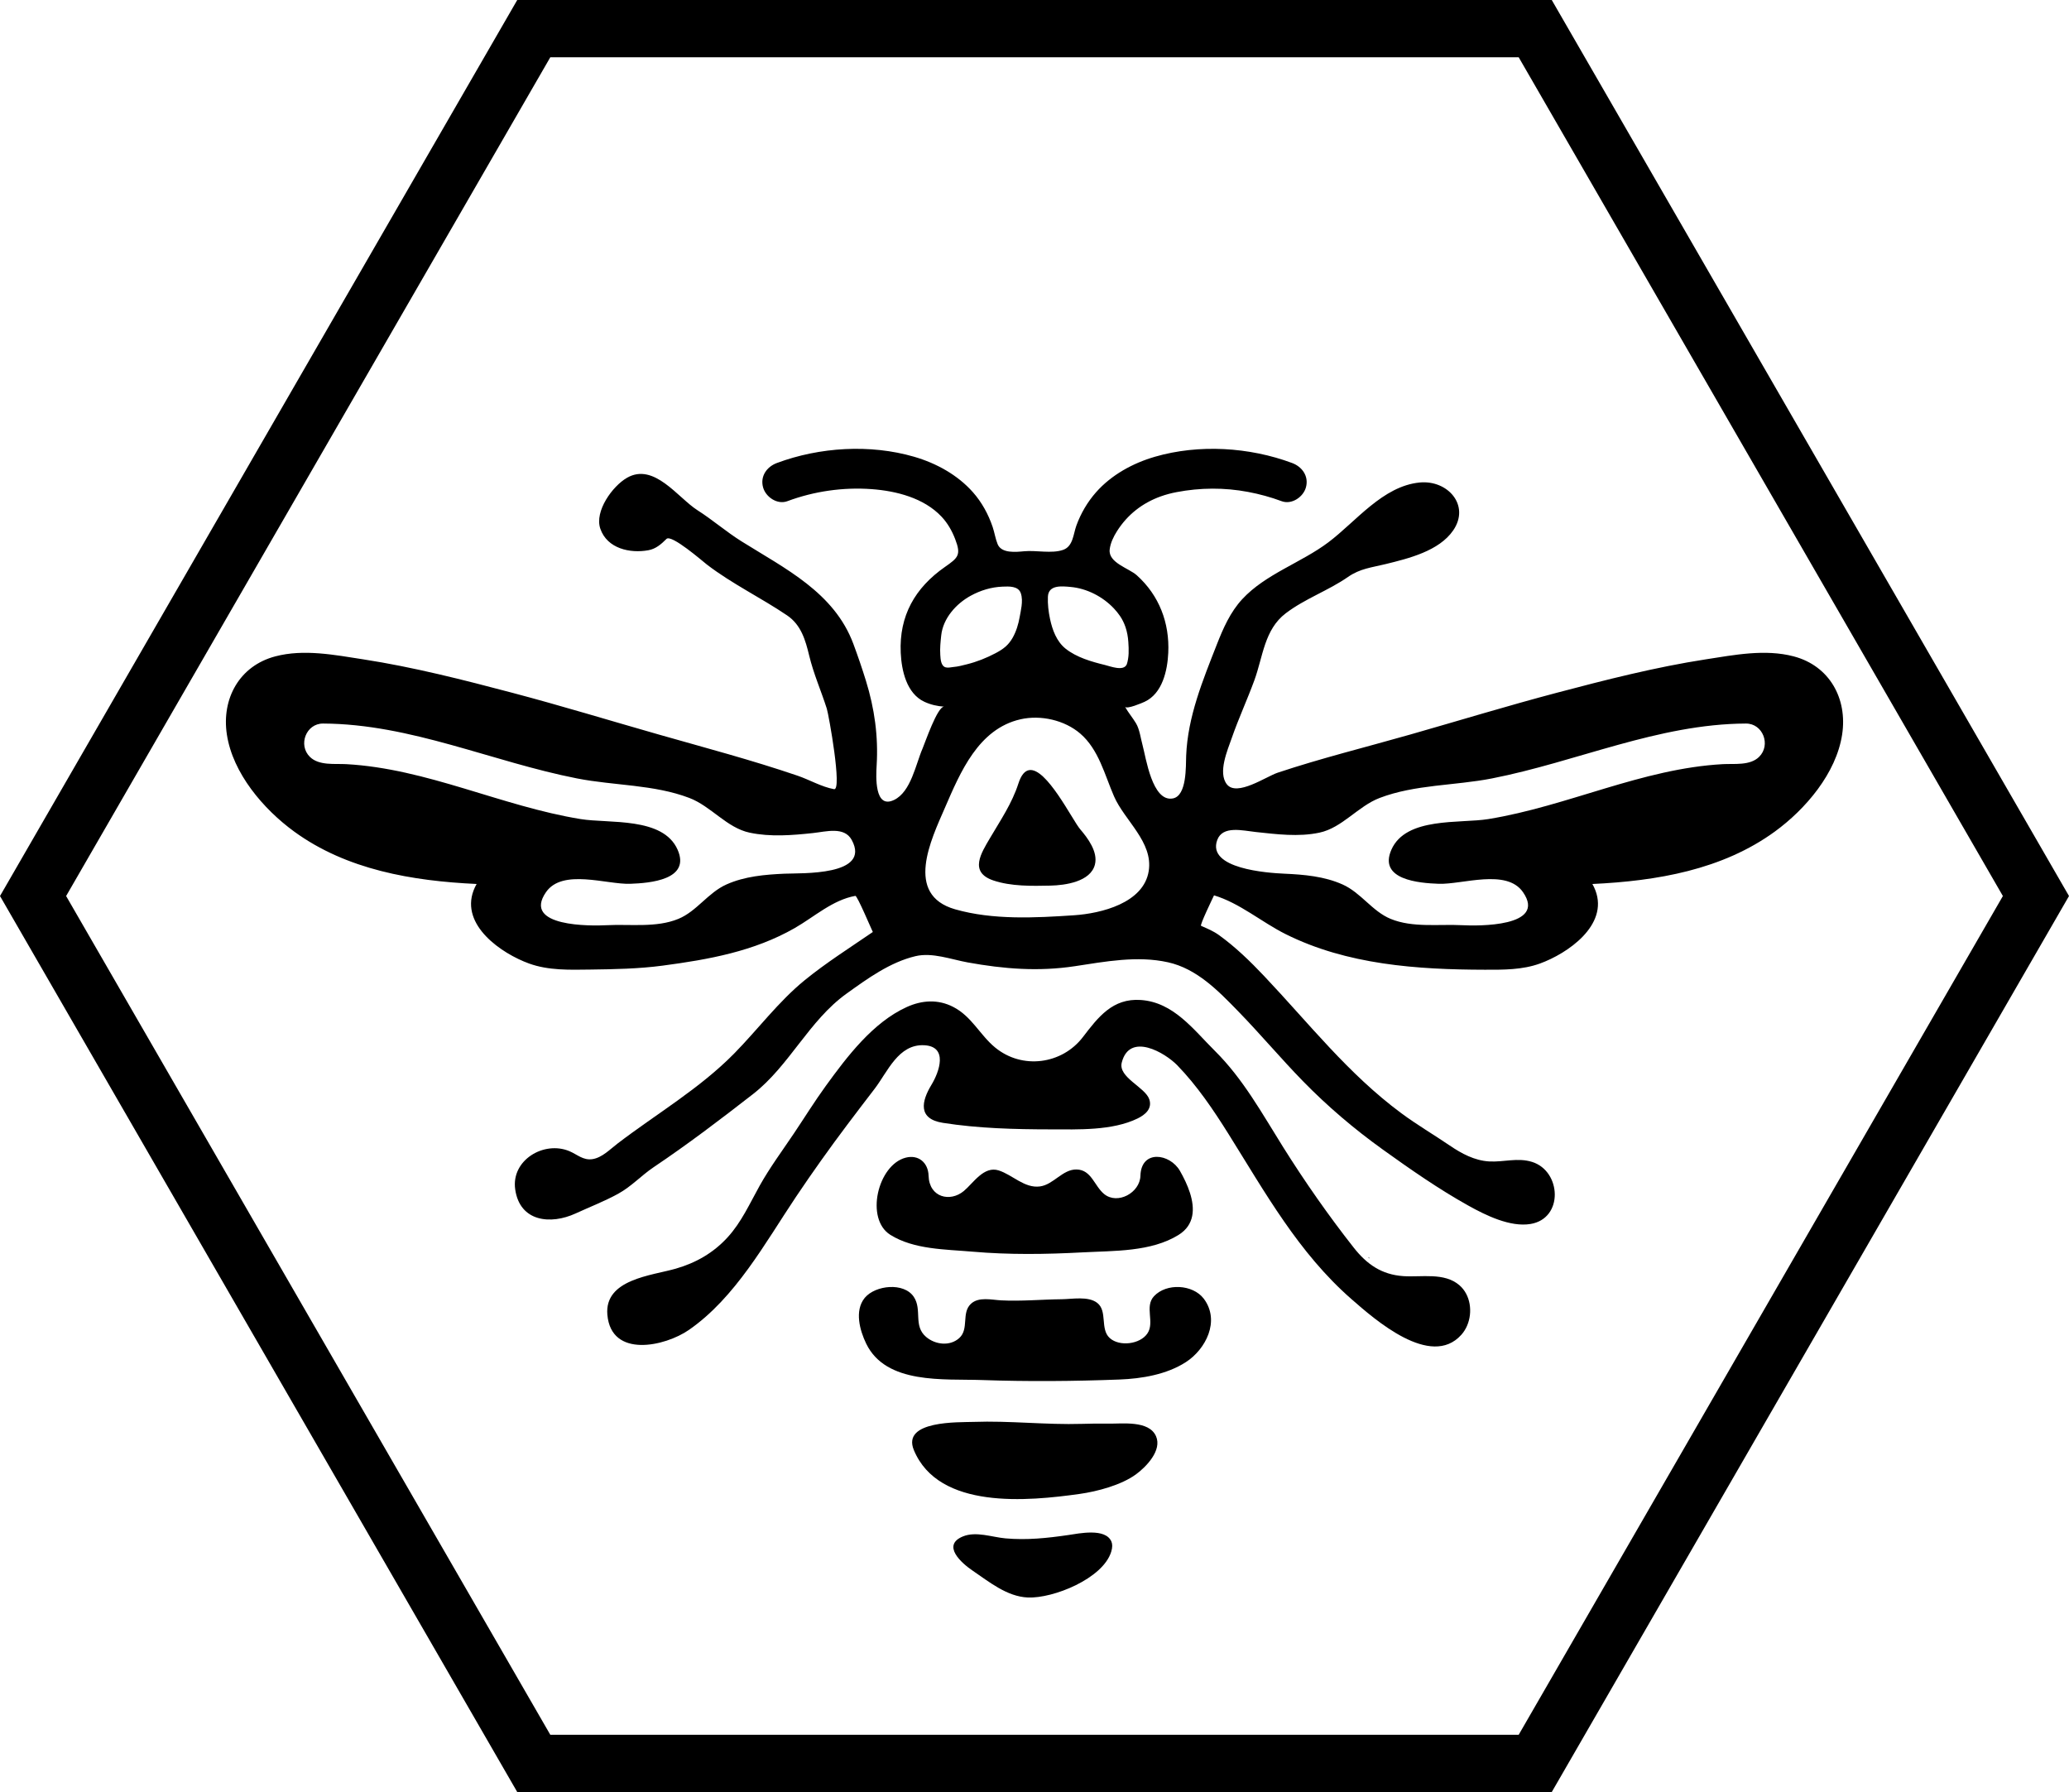 <?xml version="1.0" encoding="utf-8"?>
<!-- Generator: Adobe Illustrator 17.0.0, SVG Export Plug-In . SVG Version: 6.00 Build 0)  -->
<!DOCTYPE svg PUBLIC "-//W3C//DTD SVG 1.1//EN" "http://www.w3.org/Graphics/SVG/1.1/DTD/svg11.dtd">
<svg version="1.1" id="Layer_2" xmlns="http://www.w3.org/2000/svg" xmlns:xlink="http://www.w3.org/1999/xlink" x="0px" y="0px"
	 width="1264.719px" height="1095.279px" viewBox="0 0 1264.719 1095.279" enable-background="new 0 0 1264.719 1095.279"
	 xml:space="preserve">
<g>
	<path d="M928.332,35l295.972,512.64l-295.972,512.639H336.387L40.415,547.639L336.387,35H928.332 M948.539,0H316.18L0,547.639
		l316.18,547.639h632.359l316.18-547.639L948.539,0L948.539,0z"/>
</g>
<g>
	<path d="M654.721,498.306c-9.232-15.077-25.238-41.101-32.221-19.376c-3.857,12-10.912,22.368-17.246,33.134
		c-5.432,9.233-13.091,20.941,1.897,26.039c10.819,3.68,23.704,3.423,34.979,3.172c8.976-0.2,24.488-2.354,27.158-12.844
		c1.985-7.801-4.424-16.254-9.018-21.619C659.062,505.402,657.12,502.224,654.721,498.306z"/>
	<path d="M836.575,768.714C837.986,770.191,836.227,767.346,836.575,768.714L836.575,768.714z"/>
	<polygon points="836.575,768.714 836.575,768.714 836.564,768.703 	"/>
	<path d="M892.082,785.503c-9.251-7.972-23.227-4.776-34.328-5.554c-13.21-0.927-22.211-7.189-30.268-17.417
		c-15.294-19.416-29.971-40.437-43.107-61.382c-12.764-20.353-24.482-41.748-41.695-58.806c-13.188-13.069-25.29-29.799-45.4-31.166
		c-17.148-1.165-25.964,10.418-35.36,22.685c-12.75,16.646-37.058,19.988-53.633,6.354c-9.346-7.687-14.264-18.965-25.608-24.801
		c-9.26-4.764-19.059-4.17-28.397,0.066c-20.73,9.404-36.516,30.322-49.531,48.261c-6.83,9.415-12.933,19.278-19.411,28.927
		c-7.087,10.556-14.741,20.86-20.95,31.967c-6.055,10.832-11.138,22.3-19.596,31.565c-8.708,9.538-19.331,15.609-31.667,19.177
		c-14.712,4.255-43.77,6.428-41.863,28.196c2.341,26.723,35.303,19.354,49.88,9.231c28.431-19.743,46.447-52.995,65.305-81.147
		c10.101-15.079,20.632-29.84,31.54-44.346c5.501-7.315,11.065-14.582,16.635-21.849c7.986-10.42,14.507-27.442,30.335-26.627
		c14.73,0.759,9.237,16.224,4.379,24.239c-6.087,10.04-8.392,20.764,6.985,23.188c21.622,3.409,43.988,3.974,65.842,3.996
		c16.71,0.017,37.71,0.901,53.215-6.665c4.511-2.201,9.073-5.895,7.166-11.651c-2.499-7.541-19.198-13.408-16.848-22.549
		c4.833-18.793,26.531-5.93,33.947,1.713c12.083,12.452,22.047,27.205,31.224,41.855c22.394,35.747,42.781,72.67,75.256,101.061
		c14.066,12.297,48.415,42.683,67.144,21.779c5.908-6.594,7.086-17.3,2.934-25.101C895.17,788.751,893.798,786.981,892.082,785.503z
		"/>
	<path d="M594.372,764.993c22.39,1.958,44.893,1.643,67.316,0.441c19.097-1.024,41.942-0.218,58.744-10.682
		c9.822-6.117,10.016-16.071,6.954-25.683c-1.506-4.727-3.799-9.371-6.121-13.437c-6.072-10.628-23.687-13.253-24.161,2.99
		c-0.304,10.408-13.953,17.818-22.128,11.194c-6.062-4.917-7.765-14.869-16.891-15.047c-8.565-0.167-14.065,9.256-22.41,10.368
		c-9.411,1.253-16.755-7.095-25.208-9.788c-9.075-2.891-15.455,7.695-21.307,12.577c-8.401,7.007-21.157,3.942-21.544-9.304
		c-0.237-8.107-6.258-13.1-14.047-11.061c-17.043,4.465-24.903,37.462-9.282,47.191
		C558.717,763.739,577.952,763.557,594.372,764.993z"/>
	<path d="M735.785,793.684c-6.666-8.705-22.749-9.639-30.377-1.458c-5.948,6.379,0.588,15.936-4.048,22.784
		c-4.471,6.604-17.037,8.166-22.994,2.801c-6.09-5.485-1.231-16.5-7.662-21.496c-5.491-4.266-15.265-2.31-21.675-2.242
		c-12.306,0.131-24.82,1.326-37.108,0.686c-5.844-0.304-13.725-2.35-18.482,2.163c-5.878,5.575-0.954,15.363-7.083,20.888
		c-5.737,5.17-14.708,4.056-20.289-0.727c-7.983-6.842-2.219-16.566-7.506-24.472c-6.034-9.023-23.425-7.127-29.873,0.507
		c-0.063,0.074-0.124,0.149-0.185,0.224c-6.251,7.76-2.947,19.793,0.972,27.875c12.155,25.066,47.482,21.429,70.705,22.244
		c27.937,0.98,56.102,0.755,84.036-0.308c13.777-0.524,28.932-3.065,40.683-10.654c12.035-7.772,21.077-25.039,11.035-38.618
		C735.884,793.815,735.835,793.749,735.785,793.684z"/>
	<path d="M677.429,870.104c-5.321-0.098-10.639-0.019-15.956,0.143c-22.182,0.675-44.289-2.016-66.463-1.2
		c-8.738,0.321-43.988-1.022-36.39,17.241c15.231,36.609,69.965,31.185,101.312,26.785c10.887-1.528,25.515-5.43,34.455-11.973
		c6.273-4.591,16.022-14.653,12.268-23.269C702.35,867.952,685.896,870.26,677.429,870.104z"/>
	<path d="M652.895,938.211c-12.815,1.866-25.261,3.18-38.284,2.022c-8.199-0.729-17.998-4.486-26.033-1.176
		c-13.145,5.416-0.823,16.305,5.867,20.837c10.107,6.846,21.035,15.923,33.837,16.476c15.52,0.667,45.917-11.529,50.973-27.98
		c0.813-2.646,0.772-4.657,0.129-6.18C675.793,933.72,659.529,937.245,652.895,938.211z"/>
	<path d="M1096.415,401.161c-17.465-4.591-36.231-0.877-53.672,1.816c-30.701,4.74-61.135,12.511-91.139,20.439
		c-30.042,7.938-59.743,17.014-89.618,25.537c-27.019,7.708-54.338,14.432-81.009,23.319c-7.007,2.335-24.95,14.802-31.021,7.098
		c-5.63-7.147,0.434-20.969,2.954-28.225c4.158-11.973,9.494-23.487,13.851-35.383c5.271-14.391,6.05-30.948,19.185-40.933
		c11.826-8.99,25.932-13.795,38.063-22.218c7.382-5.125,14.396-5.746,22.952-7.841c14.063-3.442,32.706-7.994,41.357-20.627
		c10.478-15.302-3.383-30.94-20.581-29.239c-22.532,2.229-38.845,23.839-55.781,36.579c-16.598,12.486-38.394,19.348-52.626,34.739
		c-7.313,7.908-11.657,17.839-15.54,27.75c-8.578,21.894-17.769,44.086-18.719,67.907c-0.253,6.345,0.528,24.459-8.116,26.11
		c-12.667,2.411-16.506-25.198-18.515-32.45c-1.14-4.115-1.799-9.747-4.024-13.457c-2.089-3.484-4.763-6.585-6.733-10.123
		c0.991,1.744,10.641-2.413,11.984-3.037c10.934-5.078,13.963-19.189,14.462-29.937c0.849-18.309-5.557-35.09-19.24-47.383
		c-4.815-4.325-17.493-7.611-16.573-15.736c0.449-3.965,2.332-7.842,4.438-11.172c6.428-10.169,15.616-17.341,26.943-21.364
		c3.093-1.098,6.285-1.932,9.508-2.548c14.476-2.768,29.253-2.863,43.747-0.122c6.965,1.317,13.804,3.174,20.448,5.65
		c6.184,2.305,13.248-2.515,14.88-8.448c1.866-6.782-2.276-12.579-8.448-14.88c-26.114-9.735-56.991-11.63-83.838-3.834
		c-13.533,3.93-26.618,11.078-36.018,21.724c-5.239,5.933-9.327,12.933-12.027,20.373c-1.911,5.267-1.97,12.71-8.151,14.845
		c-6.941,2.397-16.254,0.148-23.68,0.823c-4.962,0.451-13.925,1.498-16.303-4.341c-1.375-3.376-1.882-7.083-3.051-10.54
		c-2.618-7.744-6.594-15.015-12.019-21.16c-9.4-10.646-22.484-17.794-36.018-21.724c-26.847-7.796-57.724-5.9-83.838,3.834
		c-6.172,2.301-10.314,8.097-8.448,14.88c1.632,5.934,8.695,10.754,14.88,8.448c16.296-6.075,34.083-8.626,51.428-7.362
		c15.119,1.102,31.986,5.376,42.76,16.803c3.728,3.955,6.395,8.637,8.341,13.687c3.764,9.768,1.921,11.386-6.24,17.073
		c-18.239,12.71-28.069,29.822-27.018,52.474c0.499,10.747,3.527,24.859,14.462,29.937c3.873,1.799,7.95,2.707,12.095,2.987
		c-4.117-0.278-11.796,22.331-13.224,25.603c-4.146,9.5-7.046,26.44-17.416,31.415c-12.113,5.806-11.031-14.679-10.64-21.145
		c1.073-17.752-1.281-34.674-6.563-51.752c-2.335-7.548-4.895-15.025-7.645-22.432c-11.702-31.518-41.749-46.048-68.467-62.781
		c-9.305-5.828-17.616-13.094-26.876-18.984c-11.939-7.595-26.488-29.299-43.041-19.818c-8.835,5.06-19.996,20.41-16.318,31.121
		c4.201,12.224,18.239,15.201,29.374,13.165c4.617-0.844,7.844-3.715,11.067-6.918c3.033-3.015,22.291,13.817,24.718,15.678
		c15.4,11.811,33.012,20.227,49.047,31.082c8.517,5.766,11.196,15.097,13.478,24.574c2.688,11.162,7.283,21.469,10.754,32.379
		c1.182,3.714,9.544,50.17,4.44,49.239c-7.672-1.399-14.971-5.746-22.356-8.258c-28.501-9.696-55.767-16.857-84.746-25.124
		c-29.875-8.523-59.576-17.599-89.618-25.537c-30.005-7.928-60.438-15.699-91.139-20.439c-17.441-2.693-36.208-6.407-53.672-1.816
		c-21.932,5.766-32.978,25.823-29.623,47.79c3.611,23.649,22.317,45.574,41.087,59.257c32.13,23.421,72.201,30.232,111.577,32.077
		c-0.707,1.233-1.336,2.542-1.867,3.947c-8.063,21.34,17.11,38.561,33.901,44.654c11.925,4.327,24.893,3.861,37.404,3.703
		c14.738-0.186,29.621-0.461,44.239-2.4c28.127-3.73,55.829-8.689,80.746-22.947c11.91-6.815,23.21-17.22,37.069-19.692
		c1.174-0.209,9.817,20.404,10.696,22.073c-14.011,9.62-28.427,18.708-41.624,29.45c-15.989,13.015-28.63,30.063-43.046,44.733
		c-21.288,21.662-47.535,36.888-71.5,55.217c-4.503,3.444-9.334,8.522-15.195,9.426c-5.709,0.88-9.272-2.84-14.158-4.886
		c-15.463-6.474-35.641,5.436-33.088,23.353c2.839,19.931,21.766,21.698,36.908,14.745c8.675-3.984,17.615-7.434,25.999-12.029
		c8.227-4.509,14.128-11.163,21.793-16.307c20.846-13.989,40.82-29.197,60.63-44.604c22.299-17.344,34.148-44.855,57.16-61.389
		c12.789-9.188,26.638-19.253,42.202-22.94c10.273-2.434,21.803,1.995,31.929,3.83c22.089,4.001,43.203,5.677,65.439,2.312
		c18.669-2.825,38.165-6.566,56.934-2.409c17.681,3.915,30.677,17.357,42.868,29.876c13.553,13.919,26.049,28.823,39.614,42.732
		c14.932,15.311,31.34,29.275,48.713,41.745c16.938,12.158,34.311,24.281,52.552,34.434c10.544,5.868,25.461,13.227,37.904,11.167
		c20.355-3.37,18.87-32.359,0.924-37.939c-8.926-2.775-17.31,0.239-26.269-0.293c-8.893-0.528-16.794-4.787-24.011-9.696
		c-9.813-6.675-20.098-12.697-29.635-19.766c-32.566-24.14-56.226-54.655-83.836-83.829c-8.529-9.012-17.573-17.804-27.666-25.068
		c-3.376-2.43-7.135-3.99-10.902-5.63c-0.903-0.393,7.204-17.093,7.925-18.632c15.682,4.7,29.139,16.392,43.756,23.691
		c37.564,18.759,80.507,21.683,121.794,21.769c11.304,0.023,22.893,0.123,33.694-3.796c16.791-6.093,41.964-23.314,33.901-44.654
		c-0.531-1.404-1.16-2.714-1.867-3.947c39.376-1.845,79.447-8.656,111.577-32.077c18.77-13.683,37.476-35.608,41.087-59.257
		C1129.393,426.983,1118.347,406.927,1096.415,401.161z M479.606,533.986c-12.009,0.53-24.426,1.611-35.531,6.576
		c-11.336,5.068-18.133,16.403-29.424,21.049c-13.489,5.551-29.585,3.108-43.785,3.859c-9.288,0.491-51.934,1.196-37.107-20.205
		c10.089-14.558,37.031-4.592,51.498-5.102c11.912-0.42,37.086-2.395,28.943-20.844c-8.913-20.194-41.874-15.882-59.275-18.711
		c-48.506-7.886-93.861-30.853-143.297-33.571c-7.055-0.388-16.664,1.011-22.2-4.455c-7.347-7.254-2.331-20.41,8.045-20.362
		c53.747,0.246,103.331,23.38,155.341,33.563c22.493,4.404,46.974,3.662,68.559,11.911c13.312,5.087,22.884,18.262,36.864,21.219
		c12.798,2.707,25.979,1.601,38.716,0.239c8.033-0.859,19.146-4.158,23.698,4.237C532.609,535.443,489.813,533.536,479.606,533.986z
		 M640.547,364.735c0.317-7.446,8.559-6.471,13.85-6.003c9.948,0.882,19.731,5.936,26.54,13.182c1.362,1.449,2.6,2.979,3.683,4.565
		c1.399,2.049,2.521,4.355,3.329,6.702c1.021,2.964,1.559,6.083,1.769,9.205c0.311,4.626,0.496,9.402-1.015,13.857
		c-0.008-0.027-0.009-0.055-0.004-0.083c-1.965,4.269-10.07,1.053-13.208,0.291c-8.214-1.994-17.444-4.646-24.152-10.014
		c-5.484-4.388-8.063-11.477-9.487-18.142C640.922,373.94,640.357,369.196,640.547,364.735z M574.767,400.22
		c-0.276-3.962,0.151-7.945,0.573-11.882c1.116-10.42,9.109-19.355,18.005-24.223c6-3.283,12.634-5.31,19.488-5.57
		c3.883-0.147,9.638-0.502,11.172,4.066c0.826,2.459,0.787,5.168,0.449,7.856c-0.289,2.302-0.797,4.588-1.168,6.688
		c-0.78,4.407-2.07,8.7-4.274,12.622c-1.131,2.012-2.619,3.924-4.361,5.449c-1.83,1.602-3.985,2.881-6.13,4.013
		c-5.547,2.928-11.438,5.273-17.53,6.784c-2.657,0.659-5.367,1.409-8.101,1.629c-1.558,0.126-3.183,0.641-4.737,0.251
		C575.066,407.131,574.941,402.718,574.767,400.22z M702.186,532.324c-3.078,19.66-29.168,25.968-45.609,27.071
		c-23.795,1.597-49.593,2.978-72.76-3.648c-31.162-8.913-14.598-42.709-6.233-62.003c9.429-21.748,20.462-48.281,46.233-54.127
		c12.35-2.802,26.955,0.506,36.525,8.749c11.31,9.742,14.892,25.182,20.618,38.325C687.427,501.537,704.956,514.626,702.186,532.324
		z M1075.292,462.582c-5.536,5.465-15.145,4.067-22.2,4.455c-49.437,2.719-94.792,25.685-143.297,33.571
		c-17.402,2.829-50.362-1.483-59.275,18.711c-8.143,18.45,17.031,20.424,28.943,20.844c14.467,0.51,41.409-9.455,51.498,5.102
		c14.827,21.401-27.819,20.696-37.107,20.205c-14.2-0.751-30.296,1.692-43.785-3.859c-11.291-4.646-18.088-15.981-29.424-21.049
		c-11.105-4.965-23.522-6.046-35.531-6.576c-10.207-0.45-47.528-2.98-41.044-20.597c3.299-8.962,15.482-5.741,23.515-4.882
		c12.738,1.362,26.102,3.113,38.9,0.406c13.98-2.957,23.551-16.132,36.864-21.219c21.585-8.249,46.066-7.507,68.559-11.911
		c52.01-10.183,101.594-33.317,155.341-33.563C1077.623,442.172,1082.64,455.328,1075.292,462.582z"/>
</g>
</svg>
